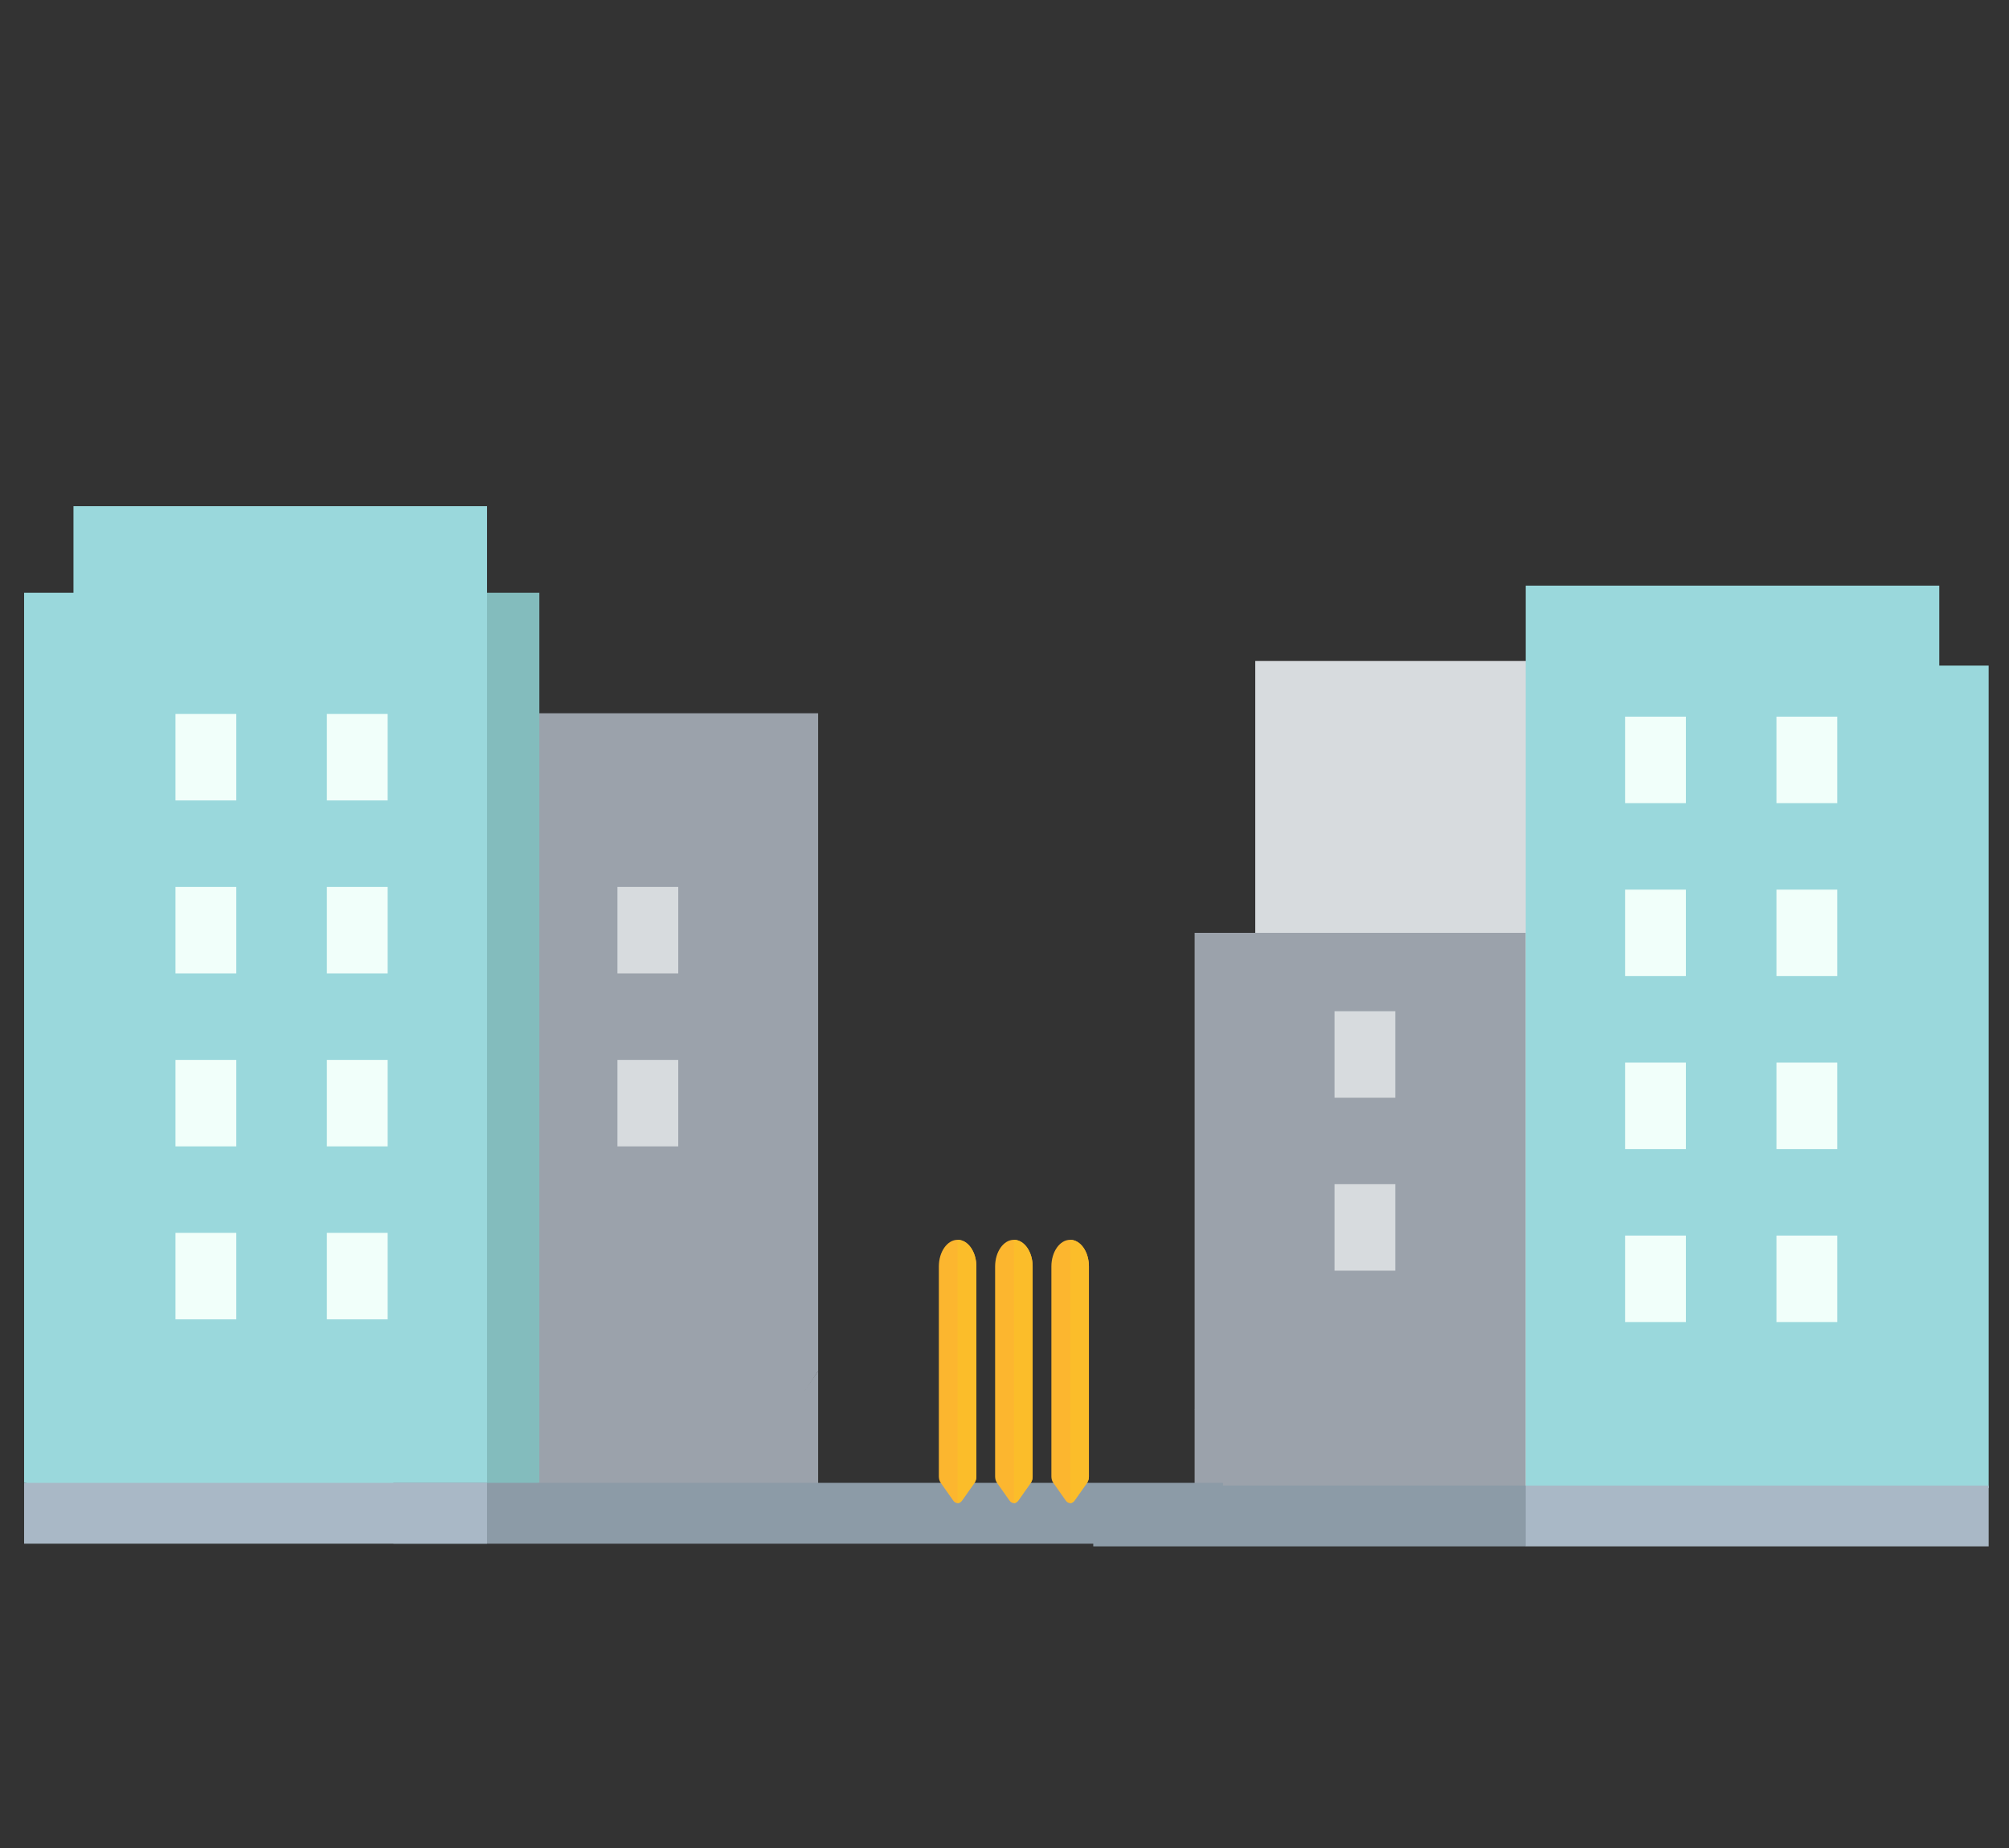 <?xml version="1.0" encoding="UTF-8"?>
<svg width="250px" height="230px" viewBox="0 0 250 230" version="1.1" xmlns="http://www.w3.org/2000/svg" xmlns:xlink="http://www.w3.org/1999/xlink">
    <rect x="0" y="0" width="250" height="230" fill="#333333" stroke="none"/>
    <title>gully</title>
    <defs>
        <rect id="path-1" x="0" y="0" width="250" height="230"></rect>
    </defs>
    <g id="desktop" stroke="none" stroke-width="1" fill="none" fill-rule="evenodd">
        <g id="02.1_pick-a-bat-copy" transform="translate(-223, -297)">
            <g id="gully" transform="translate(223, 297)">
                <mask id="mask-2" fill="white">
                    <use xlink:href="#path-1"></use>
                </mask>
                <g id="Mask"></g>
                <g id="Group-46" mask="url(#mask-2)">
                    <g transform="translate(3, 63)">
                        <polygon id="Fill-1" fill="#9BA2AB" points="145.659 112.41 145.659 125.339 157.97 125.339 157.97 110.31"></polygon>
                        <polygon id="Fill-2" fill="#9BA2AB" points="98.808 107.638 98.808 124.077 87.356 124.077"></polygon>
                        <polygon id="Fill-3" fill="#D7DBDE" points="153.205 19.268 153.205 123.288 176.079 126.013 210.809 122.512 210.809 28.417 204.665 28.417 204.665 19.268"></polygon>
                        <polygon id="Fill-4" fill="#9BA2AB" points="95.276 123.742 57.603 123.742 57.603 25.774 98.808 25.774 98.808 107.638 95.276 113.019"></polygon>
                        <polygon id="Fill-5" fill="#83BCBD" points="64.117 10.771 57.603 10.771 52.221 53.798 57.604 122.469 64.117 121.555"></polygon>
                        <polygon id="Fill-6" fill="#9AD8DC" points="6.143 -0 6.143 10.772 -0 10.772 -0 121.554 34.73 125.677 57.604 122.469 57.604 -0"></polygon>
                        <polygon id="Fill-7" fill="#F1FFFA" points="18.837 36.622 26.405 36.622 26.405 25.859 18.837 25.859"></polygon>
                        <polygon id="Fill-8" fill="#F1FFFA" points="37.673 36.622 45.241 36.622 45.241 25.859 37.673 25.859"></polygon>
                        <polygon id="Fill-9" fill="#F1FFFA" points="18.837 58.149 26.405 58.149 26.405 47.386 18.837 47.386"></polygon>
                        <polygon id="Fill-10" fill="#F1FFFA" points="37.673 58.149 45.241 58.149 45.241 47.386 37.673 47.386"></polygon>
                        <polygon id="Fill-11" fill="#F1FFFA" points="18.837 79.678 26.405 79.678 26.405 68.914 18.837 68.914"></polygon>
                        <polygon id="Fill-12" fill="#F1FFFA" points="37.673 79.678 45.241 79.678 45.241 68.914 37.673 68.914"></polygon>
                        <polygon id="Fill-13" fill="#F1FFFA" points="18.837 101.205 26.405 101.205 26.405 90.441 18.837 90.441"></polygon>
                        <polygon id="Fill-14" fill="#F1FFFA" points="37.673 101.205 45.241 101.205 45.241 90.441 37.673 90.441"></polygon>
                        <polygon id="Fill-15" fill="#D7DBDE" points="73.833 58.149 81.401 58.149 81.401 47.386 73.833 47.386"></polygon>
                        <polygon id="Fill-16" fill="#D7DBDE" points="73.833 79.678 81.401 79.678 81.401 68.914 73.833 68.914"></polygon>
                        <polygon id="Fill-17" fill="#8C9BA7" points="45.971 121.555 40.448 126.474 45.971 129.124 156.457 129.124 156.457 121.555"></polygon>
                        <polygon id="Fill-18" fill="#A9B8C6" points="0 129.124 57.603 129.124 57.603 121.555 0 121.555"></polygon>
                        <polygon id="Fill-19" fill="#9BA2AB" points="149.191 116.309 145.659 112.41 145.659 53.103 186.864 53.103 186.864 124.077 149.191 124.077"></polygon>
                        <polygon id="Fill-20" fill="#9AD8DC" points="186.863 9.89 186.863 123.049 209.737 126.014 244.467 122.203 244.467 19.842 238.324 19.842 238.324 9.89"></polygon>
                        <polygon id="Fill-21" fill="#F1FFFA" points="218.063 36.957 225.631 36.957 225.631 26.194 218.063 26.194"></polygon>
                        <polygon id="Fill-22" fill="#F1FFFA" points="199.226 36.957 206.794 36.957 206.794 26.194 199.226 26.194"></polygon>
                        <polygon id="Fill-23" fill="#F1FFFA" points="218.063 58.485 225.631 58.485 225.631 47.721 218.063 47.721"></polygon>
                        <polygon id="Fill-24" fill="#F1FFFA" points="199.226 58.485 206.794 58.485 206.794 47.721 199.226 47.721"></polygon>
                        <polygon id="Fill-25" fill="#F1FFFA" points="218.063 80.013 225.631 80.013 225.631 69.25 218.063 69.25"></polygon>
                        <polygon id="Fill-26" fill="#F1FFFA" points="199.226 80.013 206.794 80.013 206.794 69.25 199.226 69.25"></polygon>
                        <polygon id="Fill-27" fill="#F1FFFA" points="218.063 101.54 225.631 101.54 225.631 90.777 218.063 90.777"></polygon>
                        <polygon id="Fill-28" fill="#F1FFFA" points="199.226 101.54 206.794 101.54 206.794 90.777 199.226 90.777"></polygon>
                        <polygon id="Fill-29" fill="#D7DBDE" points="163.067 73.617 170.634 73.617 170.634 62.854 163.067 62.854"></polygon>
                        <polygon id="Fill-30" fill="#D7DBDE" points="163.067 95.145 170.634 95.145 170.634 84.381 163.067 84.381"></polygon>
                        <polygon id="Fill-31" fill="#8C9BA7" points="133.045 121.89 133.045 129.459 186.864 129.459 189.555 126.81 186.864 121.89"></polygon>
                        <polygon id="Fill-32" fill="#A9B8C6" points="186.864 129.459 244.468 129.459 244.468 121.89 186.864 121.89"></polygon>
                        <g id="Group-45" stroke-width="1" fill="none" transform="translate(113.537, 90.856)">
                            <path d="M2.078,32.897 L0.522,30.688 C0.375,30.481 0.294,30.2 0.294,29.907 L0.294,3.763 C0.294,1.936 1.34,0.449 2.628,0.449 C3.915,0.449 4.962,1.936 4.962,3.763 L4.962,29.907 C4.962,30.2 4.881,30.481 4.734,30.688 L3.177,32.897 C2.874,33.329 2.382,33.329 2.078,32.897" id="Fill-33" fill="#FCB62F"></path>
                            <path d="M2.628,0.449 L2.628,33.221 C2.827,33.221 3.026,33.114 3.178,32.897 L4.734,30.688 C4.88,30.481 4.962,30.2 4.962,29.907 L4.962,3.763 C4.962,1.936 3.915,0.449 2.628,0.449" id="Fill-35" fill="#FBBD2A"></path>
                            <path d="M9.08,32.897 L7.524,30.688 C7.378,30.481 7.296,30.2 7.296,29.907 L7.296,3.763 C7.296,1.936 8.343,0.449 9.63,0.449 C10.917,0.449 11.965,1.936 11.965,3.763 L11.965,29.907 C11.965,30.2 11.883,30.481 11.737,30.688 L10.18,32.897 C9.877,33.329 9.384,33.329 9.08,32.897" id="Fill-37" fill="#FCB62F"></path>
                            <path d="M9.63,0.449 L9.63,33.221 C9.83,33.221 10.029,33.114 10.181,32.897 L11.737,30.688 C11.883,30.481 11.964,30.2 11.964,29.907 L11.964,3.763 C11.964,1.936 10.918,0.449 9.63,0.449" id="Fill-39" fill="#FBBD2A"></path>
                            <path d="M16.083,32.897 L14.527,30.688 C14.381,30.481 14.298,30.2 14.298,29.907 L14.298,3.763 C14.298,1.936 15.346,0.449 16.633,0.449 C17.92,0.449 18.967,1.936 18.967,3.763 L18.967,29.907 C18.967,30.2 18.885,30.481 18.739,30.688 L17.183,32.897 C16.879,33.329 16.386,33.329 16.083,32.897" id="Fill-41" fill="#FCB62F"></path>
                            <path d="M16.633,0.449 L16.633,33.221 C16.832,33.221 17.031,33.114 17.184,32.897 L18.74,30.688 C18.885,30.481 18.967,30.2 18.967,29.907 L18.967,3.763 C18.967,1.936 17.92,0.449 16.633,0.449" id="Fill-43" fill="#FBBD2A"></path>
                        </g>
                    </g>
                </g>
            </g>
        </g>
    </g>
</svg>